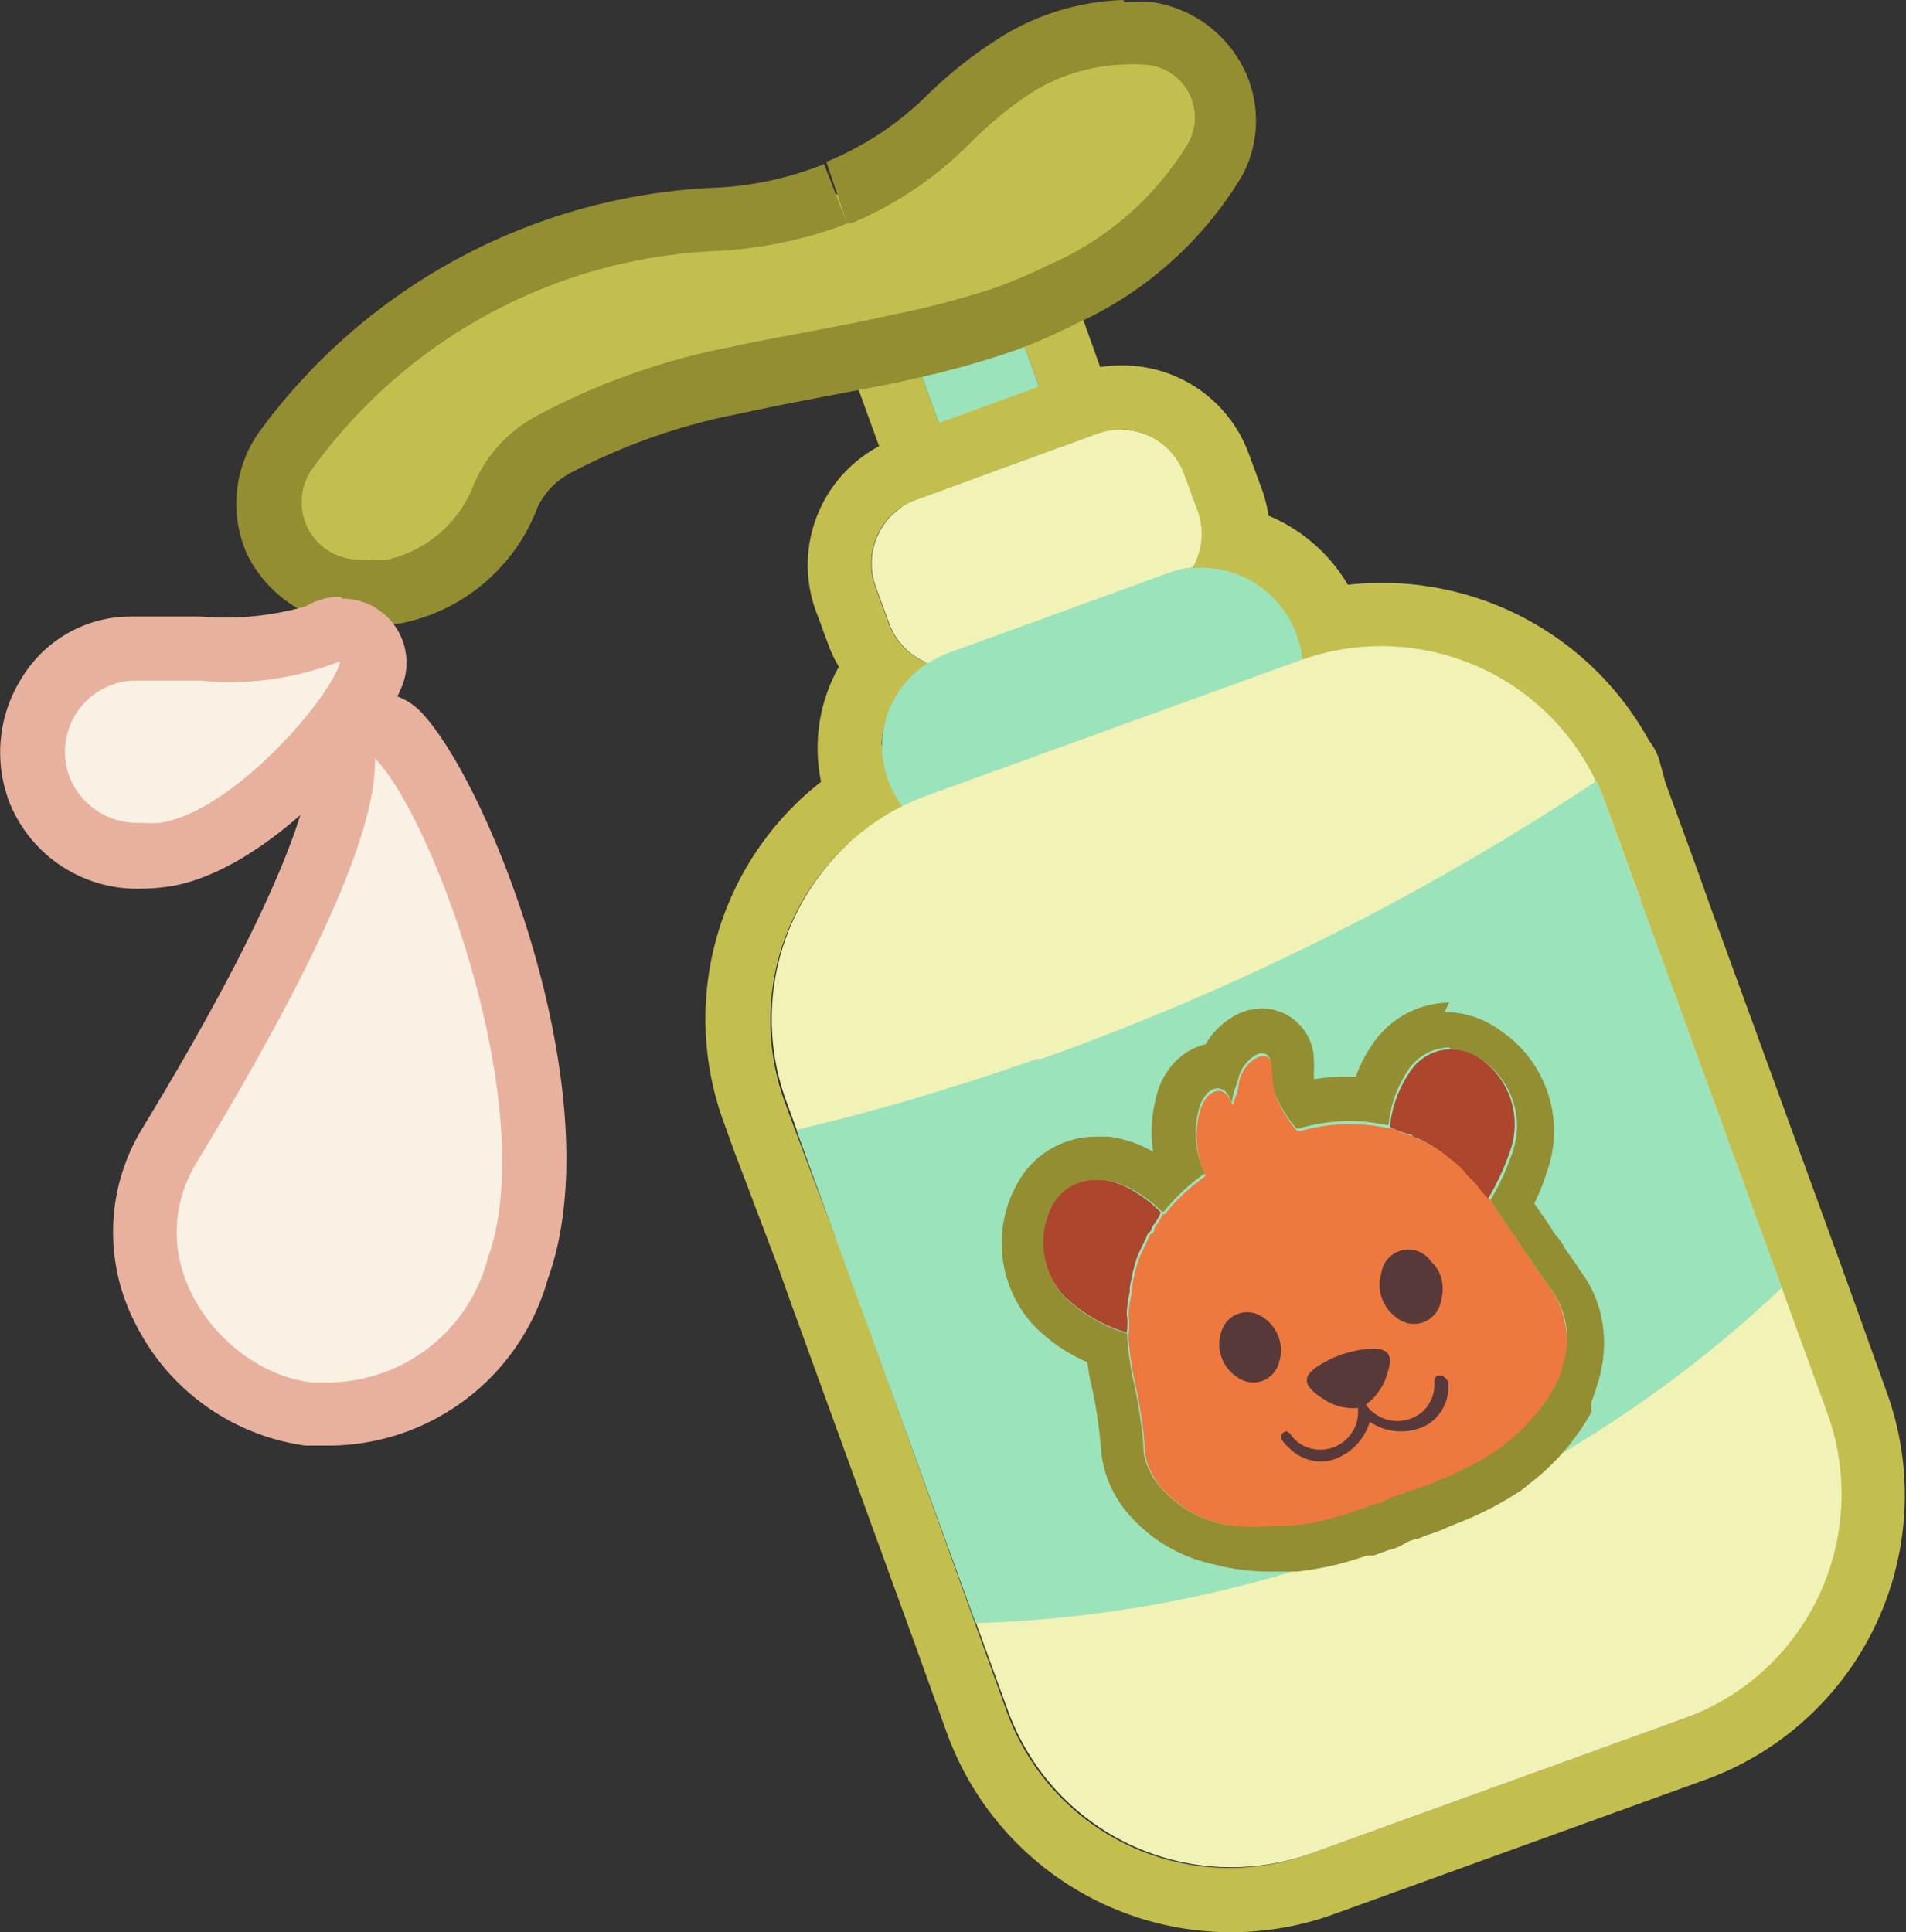 <svg xmlns="http://www.w3.org/2000/svg" width="42.51" height="43.09" viewBox="0 0 42.51 43.09">
  <rect x="0" y="0" width="42.51" height="43.09" fill="#333333" stroke="none"/>
  <g id="Layer_2" data-name="Layer 2">
    <g id="Layer_1-2" data-name="Layer 1">
      <g id="Squirrel_clean_1" data-name="Squirrel_clean 1">
        <g id="clean_1" data-name="clean 1">
          <g>
            <path d="M22.38,6.42,23.67,10l-2.23.81L20.1,7.12l.28,0a7.64,7.64,0,0,0,1.27-.33,4.75,4.75,0,0,0,.73-.32m0-1.43a1.41,1.41,0,0,0-.69.17,2.91,2.91,0,0,1-.51.22,6.69,6.69,0,0,1-1.06.28l-.24,0a1.43,1.43,0,0,0-1.12,1.91l1.33,3.66a1.42,1.42,0,0,0,1.84.86l2.23-.81A1.43,1.43,0,0,0,25,9.48L23.73,5.93a1.47,1.47,0,0,0-.84-.85A1.52,1.52,0,0,0,22.38,5Z" fill="#c3bf4f"/>
            <path d="M30.81,14.42a5.33,5.33,0,0,1,4.79,3h0l.19.51.78,2.14.27.76,2.88,7.9,1,2.78a5.32,5.32,0,0,1-3.17,6.82l-8.29,3a5.28,5.28,0,0,1-6.81-3.17l-.72-2L19,28.58l-.28-.76-1-2.65-.22-.6a5.33,5.33,0,0,1,2.4-6.46h0a5.57,5.57,0,0,1,.78-.35l8.28-3,.24-.08a5.41,5.41,0,0,1,1.58-.24m0-1.44h0a6.86,6.86,0,0,0-2,.31l-.3.1-8.28,3a6.1,6.1,0,0,0-1,.44h0a6.71,6.71,0,0,0-3.05,8.2l.22.61,1,2.64.27.76,2.77,7.62.72,2a6.74,6.74,0,0,0,8.65,4l8.29-3a6.75,6.75,0,0,0,4-8.66l-1-2.78-2.88-7.9-.27-.76-.78-2.14L37,16.92a1.41,1.41,0,0,0-.22-.4A6.79,6.79,0,0,0,30.81,13Z" fill="#c3bf4f"/>
            <path d="M22.38,6.42,23.67,10l-2.23.81L20.1,7.12l.28,0a7.64,7.64,0,0,0,1.27-.33A4.75,4.75,0,0,0,22.38,6.42Z" fill="#9be3bb"/>
            <g>
              <path d="M28.93,14.14a2.25,2.25,0,0,1,.12,1l-.21.07-7.68,2.79a7.89,7.89,0,0,0-.72.33h0a2.23,2.23,0,0,1-.63-.93,2.26,2.26,0,0,1,.89-2.67,2.47,2.47,0,0,1,.46-.23L26,12.79a2,2,0,0,1,.58-.13A2.27,2.27,0,0,1,28.93,14.14Z" fill="#9be3bb"/>
              <path d="M26.42,10.58l.3.81a1.52,1.52,0,0,1-.11,1.27,2,2,0,0,0-.58.13l-4.87,1.77a2.47,2.47,0,0,0-.46.23,1.5,1.5,0,0,1-.87-.89l-.3-.82a1.51,1.51,0,0,1,.9-1.93l4.06-1.48A1.51,1.51,0,0,1,26.42,10.58Z" fill="#f1f2b6"/>
            </g>
            <path d="M25,9.58a1.5,1.5,0,0,1,1.41,1l.3.81a1.52,1.52,0,0,1-.11,1.27h.19a2.27,2.27,0,0,1,2.25,2.54l-.21.07-7.68,2.79a7.89,7.89,0,0,0-.72.33h0a2.23,2.23,0,0,1-.63-.93,2.26,2.26,0,0,1,.89-2.67,1.5,1.5,0,0,1-.87-.89l-.3-.82a1.51,1.51,0,0,1,.9-1.93l4.06-1.48A1.54,1.54,0,0,1,25,9.58m0-1.43h0a3.1,3.1,0,0,0-1,.17L19.94,9.8a3,3,0,0,0-1.76,3.78l.3.81a2.65,2.65,0,0,0,.23.48,3.7,3.7,0,0,0,.78,4.59,1.41,1.41,0,0,0,1,.36,1.61,1.61,0,0,0,.48-.08l.22-.1a4,4,0,0,1,.51-.24l7.68-2.79.17-.06a1.44,1.44,0,0,0,1-1.19,3.71,3.71,0,0,0-2.26-3.86,2.93,2.93,0,0,0-.15-.6l-.3-.81A3,3,0,0,0,25,8.15Z" fill="#c3bf4f"/>
            <g>
              <path d="M8.24,13.24a1.88,1.88,0,0,1-.34,0,2.12,2.12,0,0,1-1.74-1.16,2,2,0,0,1,.21-2,12.5,12.5,0,0,1,9.52-5.16,8.6,8.6,0,0,0,2.73-.57,7.59,7.59,0,0,0,2.51-1.62,8.38,8.38,0,0,1,1.54-1.23A4.73,4.73,0,0,1,25.09.72a3,3,0,0,1,.52,0,2,2,0,0,1,1.51,1.05,1.9,1.9,0,0,1,0,1.75,7.51,7.51,0,0,1-3.41,3,12.46,12.46,0,0,1-1.29.54,18,18,0,0,1-2.19.62l-.48.11-1.6.31-1.74.34a14.7,14.7,0,0,0-4,1.39,2.41,2.41,0,0,0-1.11,1.16,3.4,3.4,0,0,1-2.45,2.13A2.76,2.76,0,0,1,8.24,13.24Z" fill="#c3bf4f"/>
              <path d="M25.09,1.44a2.69,2.69,0,0,1,.4,0,1.18,1.18,0,0,1,1,1.77,6.79,6.79,0,0,1-3.08,2.69,11.75,11.75,0,0,1-1.22.52A19.43,19.43,0,0,1,20,7l-.46.1c-1.11.24-2.24.42-3.35.66A15.28,15.28,0,0,0,12,9.26a3.11,3.11,0,0,0-1.43,1.54,2.72,2.72,0,0,1-1.92,1.68,2.18,2.18,0,0,1-.44,0H8a1.28,1.28,0,0,1-1-2.07A11.75,11.75,0,0,1,15.91,5.6a9.38,9.38,0,0,0,3-.62l.08,0A8.22,8.22,0,0,0,21.63,3.2,8.42,8.42,0,0,1,23,2.07a4.13,4.13,0,0,1,2.05-.63m0-1.44h0A5.5,5.5,0,0,0,22.3.84a9.74,9.74,0,0,0-1.67,1.33,6.92,6.92,0,0,1-2.2,1.44L18.9,5l-.52-1.34a7.44,7.44,0,0,1-2.52.53A13.3,13.3,0,0,0,5.77,9.65a2.76,2.76,0,0,0-.26,2.71,2.85,2.85,0,0,0,2.31,1.58l.41,0A4.4,4.4,0,0,0,9,13.89a4.13,4.13,0,0,0,3-2.6,1.7,1.7,0,0,1,.78-.77,13.6,13.6,0,0,1,3.8-1.31c.58-.13,1.15-.24,1.73-.35l1.62-.31.48-.11a19.36,19.36,0,0,0,2.27-.64A13,13,0,0,0,24,7.22a8.29,8.29,0,0,0,3.72-3.33,2.61,2.61,0,0,0,0-2.4,2.74,2.74,0,0,0-2-1.44,4.37,4.37,0,0,0-.64,0Z" fill="#928e31"/>
            </g>
            <g>
              <path d="M36.86,20.82,40.75,31.5a5.32,5.32,0,0,1-3.17,6.82l-8.29,3a5.3,5.3,0,0,1-6.81-3.17L19,28.58l1.21-.31.32-.08.3-.09c.54-.15,1.08-.3,1.62-.47l1.26-.41.21-.07.45-.15.08,0,.59-.21A57.73,57.73,0,0,0,36.86,20.82Z" fill="#f1f2b6"/>
              <path d="M35.81,17.92l.78,2.14A57.3,57.3,0,0,1,24.75,26l-.59.21-.08,0-.45.15-.21.07c-.42.15-.84.28-1.26.41s-1.07.33-1.61.48l-.31.08-.32.09c-.4.1-.8.21-1.21.3l-1.18-3.25a5.33,5.33,0,0,1,2.4-6.46h0a5.57,5.57,0,0,1,.78-.35l8.28-3,.24-.08A5.32,5.32,0,0,1,35.81,17.92Z" fill="#f1f2b6"/>
              <path d="M35.62,17.41l4.12,11.31a26.87,26.87,0,0,1-2.37,2A27.34,27.34,0,0,1,21.76,36.2l-4-11,1.21-.3.32-.09.3-.08q.81-.22,1.62-.48c.42-.13.84-.26,1.26-.41l.21-.07.45-.15.08,0,.59-.21A57.23,57.23,0,0,0,35.62,17.41Z" fill="#9be3bb"/>
            </g>
            <path d="M29.13,31.67a1.07,1.07,0,1,0,.12-1.53A1.11,1.11,0,0,0,29.13,31.67Z" fill="#9be3bb"/>
            <g>
              <path d="M34.51,28.64c-.12-.19-.27-.36-.37-.56a3.3,3.3,0,0,1-.3-.43c-.21-.29-.4-.58-.6-.88a1.81,1.81,0,0,1-.25-.3c-.06-.07-.11-.16-.2-.2l0,0-.16-.08.16.08a1.61,1.61,0,0,0-.39-.39,2.93,2.93,0,0,0-.77-.48.13.13,0,0,1-.09-.06,1.7,1.7,0,0,1-.49-.18s-.07,0-.1,0a4.06,4.06,0,0,0-2,.08c.09.12.18.24.26.37a3.17,3.17,0,0,1,.21.41c0,.11.07.22.1.33,0-.11-.06-.22-.1-.33a3.17,3.17,0,0,0-.21-.41c-.08-.13-.17-.25-.26-.37a2.61,2.61,0,0,1-.5-.81,4.09,4.09,0,0,1-.07-.6s0,0,0,0,0,0,0,0c0-.27-.18-.35-.4-.21a.84.84,0,0,0-.35.53c0,.16-.09.33-.13.5,0,0,0,0,0,0v0l-.06-.11c-.11-.25-.32-.28-.51-.08a.85.85,0,0,0-.18.37,2.05,2.05,0,0,0,.14,1.4,2.4,2.4,0,0,0,.34.55,2.4,2.4,0,0,1-.34-.55,4.33,4.33,0,0,0-.91.85s0,0-.05,0a1.14,1.14,0,0,1-.18.3c0,.05,0,.12-.1.15-.08.21-.2.4-.27.61a4.15,4.15,0,0,0-.14.61.28.28,0,0,0,0,.09l.06-.11-.06.11v0a2.74,2.74,0,0,0-.07.5,1.48,1.48,0,0,1,0,.42s0,0,0,.07a6.71,6.71,0,0,0,.12.9,11,11,0,0,1,.24,1.51,1.18,1.18,0,0,0,.14.58h0a1.44,1.44,0,0,0,.19.31A2.59,2.59,0,0,0,27.3,34a4.89,4.89,0,0,0,1.38.11l.11,0a6.29,6.29,0,0,0,1.35-.31l.53-.19a.14.14,0,0,1,.11,0,1.81,1.81,0,0,1,.54-.22s.07,0,.1-.05a4.86,4.86,0,0,0,.67-.25,6.4,6.4,0,0,0,1.3-.67l.16-.12a4.28,4.28,0,0,0,1.13-1.3c0-.14.12-.28.16-.42a1.93,1.93,0,0,0,.06-1.09A1.88,1.88,0,0,0,34.51,28.64Z" fill="#ed793e"/>
              <g>
                <g>
                  <path d="M25.34,26.6a1.81,1.81,0,0,0-.77-.29,1.09,1.09,0,0,0-1.11.56,1.79,1.79,0,0,0,.24,2,3.41,3.41,0,0,0,1.43.85,1.48,1.48,0,0,0,0-.42,2.74,2.74,0,0,1,.07-.5s0,0,0,0a.28.28,0,0,1,0-.09,4.15,4.15,0,0,1,.14-.61c.07-.21.19-.4.27-.61.06,0,.07-.1.1-.15a1.14,1.14,0,0,0,.18-.3A2.61,2.61,0,0,0,25.34,26.6Z" fill="#ac462c"/>
                  <polygon points="25.18 28.77 25.18 28.77 25.18 28.77 25.18 28.77" fill="#ac462c"/>
                </g>
                <g>
                  <path d="M33.07,23.65a1.1,1.1,0,0,0-1.62.25A2.61,2.61,0,0,0,31,25.13a1.7,1.7,0,0,0,.49.18.13.13,0,0,0,.09.06,2.93,2.93,0,0,1,.77.48,1.76,1.76,0,0,1,.39.38s0,0,0,0,.14.13.2.2a1.81,1.81,0,0,0,.25.3,5.67,5.67,0,0,0,.49-1.06A1.78,1.78,0,0,0,33.07,23.65Z" fill="#ac462c"/>
                  <polygon points="32.75 26.23 32.75 26.23 32.75 26.23 32.75 26.23" fill="#ac462c"/>
                </g>
              </g>
              <g>
                <path d="M32.1,30.68c-.09,0-.11.06-.11.14a.82.82,0,0,1-.27.67.86.86,0,0,1-1.2-.09l-.06-.07h0a1.32,1.32,0,0,0,.5-.76c.11-.34,0-.51-.38-.49a2.43,2.43,0,0,0-1.14.36c-.39.24-.39.44,0,.71l.09.06a1.17,1.17,0,0,0,.76.19h0a.28.28,0,0,0,0,.09.84.84,0,0,1-.86.84.8.8,0,0,1-.64-.33c-.05-.07-.1-.1-.17-.05a.13.13,0,0,0,0,.2.75.75,0,0,0,.15.16,1,1,0,0,0,.87.27,1.27,1.27,0,0,0,.91-.87,1.25,1.25,0,0,0,1.26.08,1,1,0,0,0,.49-.76.81.81,0,0,0,0-.22C32.23,30.72,32.19,30.67,32.1,30.68Z" fill="#58393a"/>
                <g>
                  <path d="M27.29,29.58a.88.88,0,0,0,.4,1.19.59.59,0,0,0,.84-.4.8.8,0,0,0,0-.51.88.88,0,0,0-.39-.5A.6.6,0,0,0,27.29,29.58Z" fill="#58393a"/>
                  <path d="M30.81,28.38a.9.9,0,0,0,.33,1,.61.61,0,0,0,1-.38.89.89,0,0,0,0-.51.75.75,0,0,0-.22-.35A.61.61,0,0,0,30.81,28.38Z" fill="#58393a"/>
                </g>
              </g>
              <path d="M32.36,23.4a1.18,1.18,0,0,1,.71.25,1.78,1.78,0,0,1,.66,2.06,5.67,5.67,0,0,1-.49,1.06c.2.3.39.59.6.88a3.3,3.3,0,0,0,.3.43c.1.2.25.37.37.56a1.88,1.88,0,0,1,.39.77,1.93,1.93,0,0,1-.06,1.09c0,.14-.11.28-.16.42a4.28,4.28,0,0,1-1.13,1.3l-.16.12a6.4,6.4,0,0,1-1.3.67,4.86,4.86,0,0,1-.67.25s-.08,0-.1.05a1.81,1.81,0,0,0-.54.22h0a.13.13,0,0,0-.08,0l-.53.19a6.29,6.29,0,0,1-1.35.31l-.11,0h-.3A4.31,4.31,0,0,1,27.3,34a2.59,2.59,0,0,1-1.47-.89,1.44,1.44,0,0,1-.19-.31h0a1.18,1.18,0,0,1-.14-.58,11,11,0,0,0-.24-1.51,6.71,6.71,0,0,1-.12-.9s0-.05,0-.07a3.41,3.41,0,0,1-1.43-.85,1.79,1.79,0,0,1-.24-2,1.08,1.08,0,0,1,1-.57h.15a1.81,1.81,0,0,1,.77.29,2.61,2.61,0,0,1,.52.41s0,0,.05,0a4.33,4.33,0,0,1,.91-.85,2.05,2.05,0,0,1-.14-1.4.85.85,0,0,1,.18-.37.34.34,0,0,1,.25-.13.3.3,0,0,1,.26.21l.06.11h0c0-.17.08-.34.13-.5a.84.84,0,0,1,.35-.53.32.32,0,0,1,.19-.07c.12,0,.2.1.21.28,0,0,0,0,0,0s0,0,0,0a4.09,4.09,0,0,0,.07.6,2.61,2.61,0,0,0,.5.81h0l.09.12a3.33,3.33,0,0,1,.38.66,3.33,3.33,0,0,0-.38-.66l-.09-.12A4.17,4.17,0,0,1,30.08,25a3.91,3.91,0,0,1,.83.09l.06,0,0,0a2.61,2.61,0,0,1,.44-1.23,1.13,1.13,0,0,1,.91-.5m0-1a2.1,2.1,0,0,0-1.69.9,3.14,3.14,0,0,0-.39.75h-.2a4.71,4.71,0,0,0-.74.06v0a.62.62,0,0,0,0-.13,1.84,1.84,0,0,0,0-.33h0s0-.05,0-.07v0a1.17,1.17,0,0,0-1.15-1.05,1.27,1.27,0,0,0-.69.21,1.67,1.67,0,0,0-.57.59,1.4,1.4,0,0,0-.7.41,1.7,1.7,0,0,0-.41.8,3,3,0,0,0-.06,1.19,2.62,2.62,0,0,0-1-.34l-.25,0a2,2,0,0,0-1.8,1.08A2.72,2.72,0,0,0,23,29.5a3.71,3.71,0,0,0,1.25.88,4.8,4.8,0,0,0,.09.5,10,10,0,0,1,.21,1.37,2.53,2.53,0,0,0,.53,1.41,3.46,3.46,0,0,0,2,1.23,4.92,4.92,0,0,0,1.32.16h.33l.15,0h.05a7,7,0,0,0,1.56-.36l.15,0,.33-.12a1,1,0,0,0,.33-.13,1,1,0,0,1,.22-.1.8.8,0,0,0,.26-.09,3.25,3.25,0,0,0,.51-.19l.17-.07a7.39,7.39,0,0,0,1.48-.76l0,0,.16-.13a5.19,5.19,0,0,0,1.39-1.6.61.61,0,0,0,0-.12l0-.11a2.84,2.84,0,0,0,.13-.38,2.9,2.9,0,0,0,.09-1.54,2.57,2.57,0,0,0-.46-1l-.07-.11-.15-.22a1.24,1.24,0,0,1-.16-.24,1.24,1.24,0,0,0-.17-.23.67.67,0,0,1-.09-.14l-.12-.18-.27-.39a5.38,5.38,0,0,0,.28-.7,2.7,2.7,0,0,0-1-3.13,2.13,2.13,0,0,0-1.28-.44Z" fill="#928e31"/>
            </g>
          </g>
          <g>
            <path d="M7.38,31.55l-.49,0a4.28,4.28,0,0,1-3.23-2.36A3.66,3.66,0,0,1,3.8,25.5C7.24,19.83,7.69,17.71,7.65,17a.72.72,0,0,1,.71-.76.69.69,0,0,1,.52.22c1.39,1.44,4,8.28,2.68,11.9A4.42,4.42,0,0,1,7.38,31.55Z" fill="#f9f2e4"/>
            <path d="M8.36,16.91c1.34,1.38,3.7,7.89,2.52,11.15a3.7,3.7,0,0,1-3.5,2.77l-.42,0C5,30.62,3,28.14,4.42,25.87c3.25-5.37,4-7.81,3.94-9m0-1.44a1.46,1.46,0,0,0-.57.12A1.44,1.44,0,0,0,6.93,17c0,.43-.18,2.28-3.74,8.14A4.43,4.43,0,0,0,3,29.48a5,5,0,0,0,3.81,2.76l.56,0a5.09,5.09,0,0,0,4.85-3.72c1.45-4-1.27-11-2.83-12.64a1.43,1.43,0,0,0-1-.44Z" fill="#e8b19e"/>
          </g>
          <g>
            <path d="M3.14,19.1A2.34,2.34,0,0,1,.88,17.64a2.36,2.36,0,0,1,.25-2.19,2.13,2.13,0,0,1,1.8-1H3c.54,0,1,0,1.45,0a6.22,6.22,0,0,0,2.72-.33.76.76,0,0,1,.38-.11.71.71,0,0,1,.44.15.72.72,0,0,1,.25.78c-.32,1-2.61,3.75-4.6,4.06A3.23,3.23,0,0,1,3.14,19.1Z" fill="#f9f2e4"/>
            <path d="M7.58,14.79c-.27.86-2.41,3.31-4,3.56a3,3,0,0,1-.42,0,1.63,1.63,0,0,1-1.6-1,1.59,1.59,0,0,1,1.39-2.17H3l1.48,0a6.68,6.68,0,0,0,3.1-.43m0-1.44a1.44,1.44,0,0,0-.75.21,6.52,6.52,0,0,1-2.35.23c-.42,0-.89,0-1.42,0H2.93a2.84,2.84,0,0,0-2.4,1.3,3.11,3.11,0,0,0-.31,2.87,3.07,3.07,0,0,0,2.92,1.9,4.72,4.72,0,0,0,.64-.05C6,19.42,8.54,16.53,9,15.21a1.43,1.43,0,0,0-1.37-1.86Zm0,2.87h0Z" fill="#e8b19e"/>
          </g>
        </g>
      </g>
    </g>
  </g>
</svg>
